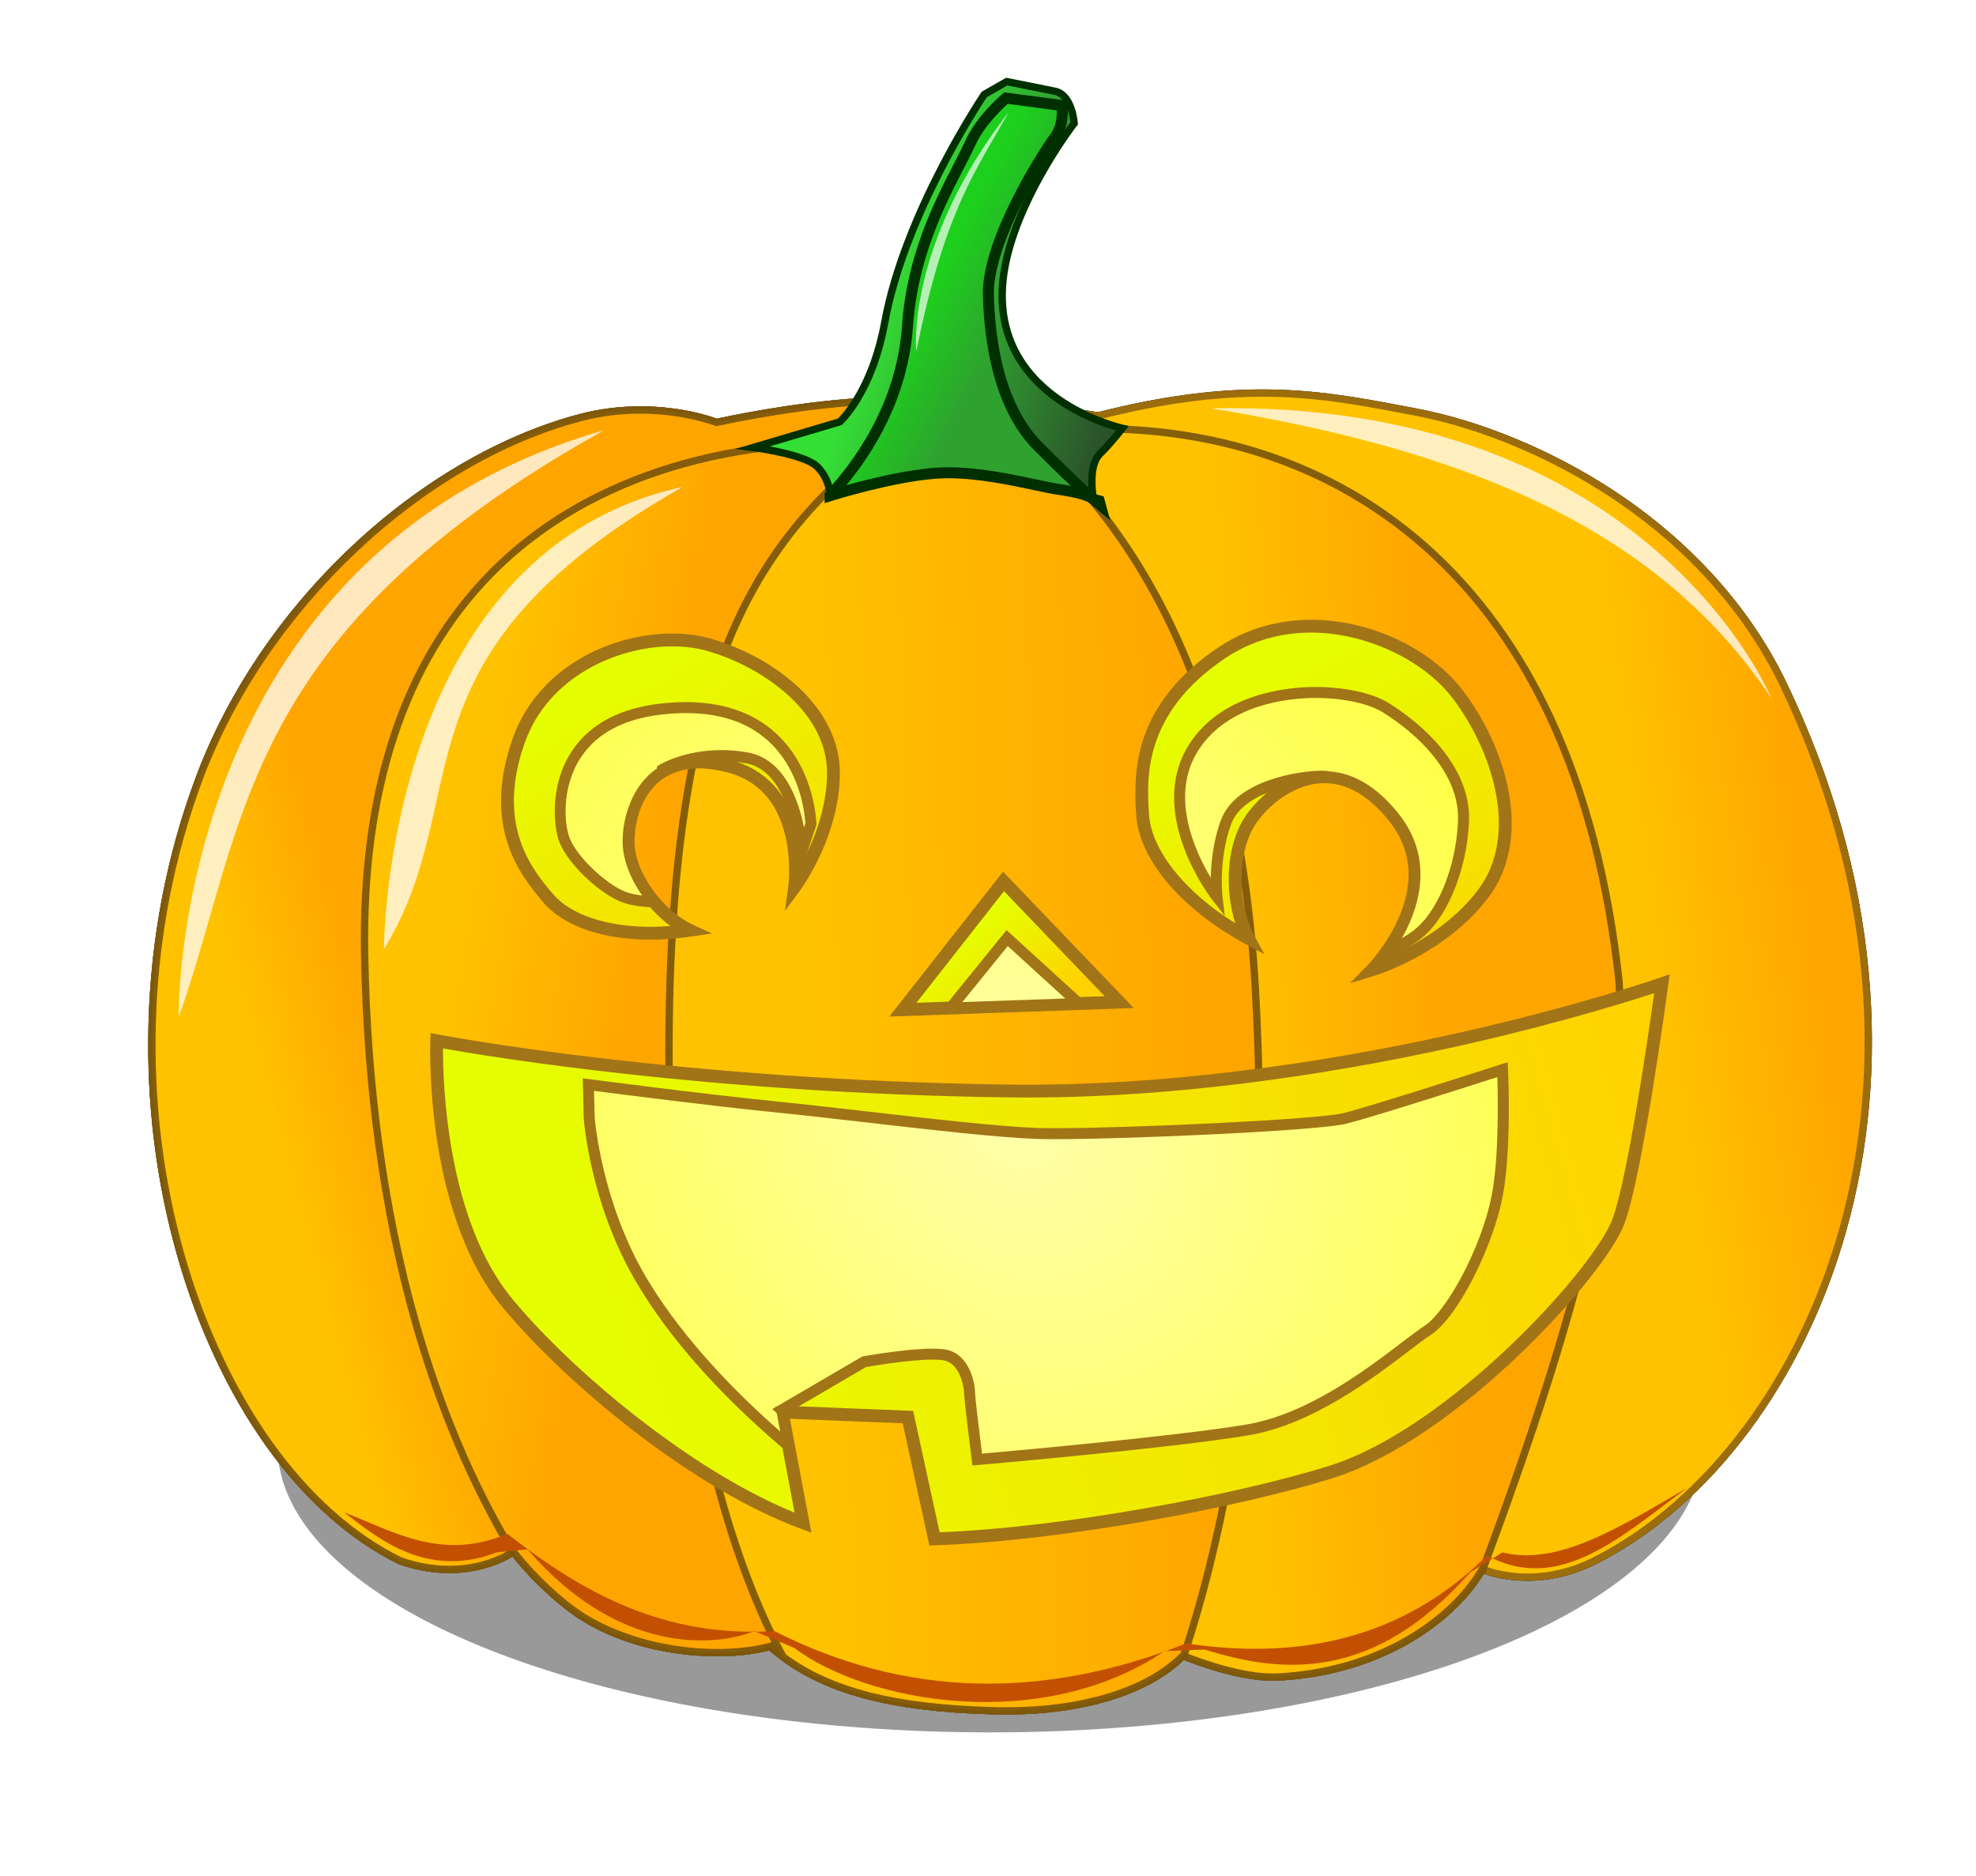 <?xml version="1.0" encoding="UTF-8" standalone="no"?>
<!-- Created with Inkscape (http://www.inkscape.org/) -->
<svg xmlns:dc="http://purl.org/dc/elements/1.1/" xmlns:cc="http://creativecommons.org/ns#" xmlns:rdf="http://www.w3.org/1999/02/22-rdf-syntax-ns#" xmlns:svg="http://www.w3.org/2000/svg" xmlns="http://www.w3.org/2000/svg" xmlns:xlink="http://www.w3.org/1999/xlink" xmlns:sodipodi="http://sodipodi.sourceforge.net/DTD/sodipodi-0.dtd" xmlns:inkscape="http://www.inkscape.org/namespaces/inkscape" width="663.56" height="630.248" id="svg2" version="1.1" inkscape:version="0.48.4 r9939" sodipodi:docname="pumpkin.svg">
  <defs id="defs4">
    <linearGradient id="linearGradient3908">
      <stop style="stop-color:#ffffab;stop-opacity:1;" offset="0" id="stop3910"/>
      <stop style="stop-color:#ffff00;stop-opacity:1;" offset="1" id="stop3912"/>
    </linearGradient>
    <linearGradient id="linearGradient3900">
      <stop style="stop-color:#35df35;stop-opacity:1;" offset="0" id="stop3902"/>
      <stop style="stop-color:#2b522b;stop-opacity:1;" offset="1" id="stop3904"/>
    </linearGradient>
    <linearGradient id="linearGradient3892">
      <stop style="stop-color:#1dd01d;stop-opacity:1;" offset="0" id="stop3894"/>
      <stop style="stop-color:#2fa12f;stop-opacity:1;" offset="1" id="stop3896"/>
    </linearGradient>
    <linearGradient id="linearGradient3878">
      <stop style="stop-color:#e5ff00;stop-opacity:1;" offset="0" id="stop3880"/>
      <stop style="stop-color:#ffd100;stop-opacity:1;" offset="1" id="stop3882"/>
    </linearGradient>
    <linearGradient id="linearGradient3846">
      <stop style="stop-color:#ffc200;stop-opacity:1;" offset="0" id="stop3848"/>
      <stop style="stop-color:#ffa500;stop-opacity:1;" offset="1" id="stop3850"/>
    </linearGradient>
    <clipPath id="clipPath27661" clipPathUnits="userSpaceOnUse">
      <path id="path27663" d="m 208.884,757.604 1282.216,0 0,984.706 -1282.216,0 0,-984.706 z" inkscape:connector-curvature="0"/>
    </clipPath>
    <clipPath id="clipPath27657" clipPathUnits="userSpaceOnUse">
      <path id="path27659" d="m 208,757 1284,0 0,986 -1284,0 0,-986 z" inkscape:connector-curvature="0"/>
    </clipPath>
    <linearGradient inkscape:collect="always" xlink:href="#linearGradient3846" id="linearGradient3852" x1="1343.318" y1="1328.744" x2="1470.472" y2="1347.817" gradientUnits="userSpaceOnUse" gradientTransform="matrix(0.93,0,0,0.93,72.027,126.295)"/>
    <linearGradient inkscape:collect="always" xlink:href="#linearGradient3846" id="linearGradient3854" x1="1023.313" y1="1555.503" x2="1186.494" y2="1563.98" gradientUnits="userSpaceOnUse" gradientTransform="matrix(0.93,0,0,0.93,72.027,126.295)"/>
    <linearGradient inkscape:collect="always" xlink:href="#linearGradient3846" id="linearGradient3856" x1="726.619" y1="1258.809" x2="1029.67" y2="1267.286" gradientUnits="userSpaceOnUse" gradientTransform="matrix(0.93,0,0,0.93,72.027,126.295)"/>
    <linearGradient inkscape:collect="always" xlink:href="#linearGradient3846" id="linearGradient3858" x1="468.072" y1="1290.598" x2="610.061" y2="1267.286" gradientUnits="userSpaceOnUse" gradientTransform="matrix(0.93,0,0,0.93,72.027,126.295)"/>
    <linearGradient inkscape:collect="always" xlink:href="#linearGradient3846" id="linearGradient3860" x1="292.176" y1="1294.836" x2="385.422" y2="1320.267" gradientUnits="userSpaceOnUse" gradientTransform="matrix(0.93,0,0,0.93,72.027,126.295)"/>
    <linearGradient inkscape:collect="always" xlink:href="#linearGradient3878" id="linearGradient3884" x1="523.172" y1="1055.362" x2="1356.027" y2="1289.045" gradientUnits="userSpaceOnUse" gradientTransform="matrix(0.93,0,0,0.93,72.027,126.295)"/>
    <linearGradient inkscape:collect="always" xlink:href="#linearGradient3878" id="linearGradient3886" x1="1067.583" y1="1489.591" x2="1209.194" y2="1216.11" gradientUnits="userSpaceOnUse" gradientTransform="matrix(0.93,0,0,0.93,72.027,126.295)"/>
    <linearGradient inkscape:collect="always" xlink:href="#linearGradient3878" id="linearGradient3888" x1="856.446" y1="1300.735" x2="912.061" y2="1237.047" gradientUnits="userSpaceOnUse" gradientTransform="matrix(0.93,0,0,0.93,72.027,126.295)"/>
    <linearGradient inkscape:collect="always" xlink:href="#linearGradient3878" id="linearGradient3890" x1="587.305" y1="1478.352" x2="718.426" y2="1251.325" gradientUnits="userSpaceOnUse" gradientTransform="matrix(0.93,0,0,0.93,72.027,126.295)"/>
    <linearGradient inkscape:collect="always" xlink:href="#linearGradient3892" id="linearGradient3898" x1="815.081" y1="1758.576" x2="870.526" y2="1730.104" gradientUnits="userSpaceOnUse" gradientTransform="matrix(0.93,0,0,0.93,72.027,126.295)"/>
    <linearGradient inkscape:collect="always" xlink:href="#linearGradient3900" id="linearGradient3906" x1="771.624" y1="1734.6" x2="952.946" y2="1677.656" gradientUnits="userSpaceOnUse" gradientTransform="matrix(0.93,0,0,0.93,72.027,126.295)"/>
    <radialGradient inkscape:collect="always" xlink:href="#linearGradient3908" id="radialGradient3914" cx="965.416" cy="1034.841" fx="965.416" fy="1034.841" r="348.247" gradientTransform="matrix(-1.34,1.836,-1.543,-1.127,3780.829,594.878)" gradientUnits="userSpaceOnUse"/>
    <filter inkscape:collect="always" id="filter3938" x="-0.039" width="1.078" y="-0.312" height="1.624">
      <feGaussianBlur inkscape:collect="always" stdDeviation="7.821" id="feGaussianBlur3940"/>
    </filter>
    <filter inkscape:collect="always" id="filter3984">
      <feGaussianBlur inkscape:collect="always" stdDeviation="4.51" id="feGaussianBlur3986"/>
    </filter>
    <filter inkscape:collect="always" id="filter3988" x="-0.108" width="1.216" y="-0.07" height="1.139">
      <feGaussianBlur inkscape:collect="always" stdDeviation="4.51" id="feGaussianBlur3990"/>
    </filter>
    <filter inkscape:collect="always" id="filter3992" x="-0.057" width="1.115" y="-0.111" height="1.222">
      <feGaussianBlur inkscape:collect="always" stdDeviation="4.51" id="feGaussianBlur3994"/>
    </filter>
    <filter inkscape:collect="always" id="filter4034">
      <feGaussianBlur inkscape:collect="always" stdDeviation="1.023" id="feGaussianBlur4036"/>
    </filter>
    <filter inkscape:collect="always" id="filter4052" x="-0.037" width="1.074" y="-0.23" height="1.461">
      <feGaussianBlur inkscape:collect="always" stdDeviation="6.916" id="feGaussianBlur4054"/>
    </filter>
  </defs>
  <sodipodi:namedview id="base" pagecolor="#ffffff" bordercolor="#666666" borderopacity="1.0" inkscape:pageopacity="0.0" inkscape:pageshadow="2" inkscape:zoom="0.34107303" inkscape:cx="358.10453" inkscape:cy="561.38871" inkscape:document-units="px" inkscape:current-layer="g11725" showgrid="false" inkscape:window-width="1351" inkscape:window-height="826" inkscape:window-x="0" inkscape:window-y="24" inkscape:window-maximized="0" fit-margin-top="0" fit-margin-left="0" fit-margin-right="0" fit-margin-bottom="0"/>
  <g inkscape:label="Layer 1" inkscape:groupmode="layer" id="layer1" transform="translate(-40.894,-150.582)">
    <g transform="matrix(0.489,0,0,-0.489,-54.335,1112.53)" inkscape:label="openclipart-coloring-books-2013-03-seasons-holidays" id="g11725">
      <path sodipodi:type="arc" style="fill:#000000;fill-opacity:0.402;stroke:none;filter:url(#filter3938)" id="path3916" sodipodi:cx="326.52631" sodipodi:cy="550.43005" sodipodi:rx="239.45264" sodipodi:ry="30.061153" d="m 565.979,550.43 a 239.453,30.061 0 1 1 -478.905,0 239.453,30.061 0 1 1 478.905,0 z" transform="matrix(2.044,0,0,-6.536,207.406,4571.736)"/>
      <g id="g11727"/>
      <g style="opacity:0.503" clip-path="url(#clipPath27657)" id="g27667" transform="matrix(0.919,0,0,0.919,107.023,95.572)">
        <g id="g27669"/>
        <g id="g27671">
          <g clip-path="url(#clipPath27661)" id="g27673">
            <path inkscape:connector-curvature="0" d="m 630.721,1720.369 c 0,0 -45.734,18.265 -101.494,3.649 -119.768,-31.396 -237.129,-141.298 -285.067,-269.991 -89.72,-240.852 3.098,-512.72 150.299,-584.294 50.953,-17.821 84.514,6.852 84.514,6.852 0,0 15.113,-20.889 41.115,-41.114 40.809,-32.46 108.99,-40.775 150.756,-29.695 39.742,-35.173 96.324,-45.941 164.461,-47.969 62.246,-2.137 115.805,12.626 143.904,41.116 0,0 41.065,-17.47 70.811,-15.989 74.767,3.721 130.16,41.448 152.847,80.592 0,0 37.86,-17.214 84.821,6.778 162.103,82.815 282.865,356.794 139.791,654.648 -58.908,122.641 -187.965,186.957 -274.858,203.256 -63.845,11.977 -123.943,25.922 -236.806,-2.964 -98.188,16.042 -176.692,17.995 -285.094,-4.875" style="fill:#ffffff;fill-opacity:1;fill-rule:nonzero;stroke:none" id="path27675"/>
          </g>
        </g>
      </g>
      <path id="path27677" style="fill:#000000;fill-opacity:1;fill-rule:nonzero;stroke:none" d="m 724.35,839.053 1.009,-0.893 c 17.072,-15.109 38.262,-25.88 64.781,-32.926 23.173,-6.157 50.121,-9.506 84.808,-10.538 3.598,-0.123 7.209,-0.186 10.744,-0.186 52.716,0 96.335,13.571 119.674,37.234 l 1.2,1.217 1.575,-0.669 c 0.343,-0.146 34.594,-14.579 60.726,-14.579 1.111,0 2.207,0.026 3.257,0.079 31.518,1.568 61.633,10.042 87.087,24.505 22.457,12.76 40.7,29.923 51.367,48.327 l 1.143,1.971 2.073,-0.943 c 0.115,-0.051 11.886,-5.27 29.809,-5.27 15.636,0 31.105,3.853 45.979,11.451 76.739,39.205 139.608,123.394 168.175,225.205 15.67,55.855 20.828,114.828 15.329,175.278 -6.043,66.415 -24.925,133.022 -56.124,197.972 -24.13,50.237 -64.176,94.869 -115.806,129.071 -41.562,27.532 -90.786,48.085 -135.052,56.388 -2.831,0.531 -5.656,1.066 -8.476,1.601 -30.708,5.822 -59.713,11.323 -96.151,11.323 -34.295,0 -70.92,-5.107 -111.97,-15.614 l -0.508,-0.131 -0.519,0.086 c -47.236,7.718 -84.981,11.159 -122.385,11.159 -44.161,0 -88.255,-4.963 -138.763,-15.619 l -0.744,-0.156 -0.708,0.281 c -0.21,0.084 -21.417,8.386 -51.446,8.386 -13.747,0 -27.3,-1.725 -40.282,-5.128 -109.918,-28.814 -216.968,-130.233 -260.327,-246.634 -19.737,-52.98 -30.529,-109.256 -32.078,-167.264 -1.446,-54.12 5.133,-107.304 19.55,-158.079 13.744,-48.397 34.53,-92.965 60.11,-128.885 25.845,-36.289 56.684,-63.838 89.192,-79.678 10.963,-3.819 21.951,-5.754 32.66,-5.754 26.175,0 42.415,11.638 42.577,11.755 l 2.038,1.488 1.483,-2.042 c 0.138,-0.189 13.99,-19.152 37.301,-37.285 24.076,-19.149 62.654,-31.034 100.699,-31.034 13.039,0 25.381,1.446 35.696,4.183 l 1.302,0.346 z m 161.342,-49.57 c -3.593,0 -7.261,0.063 -10.906,0.188 -35.069,1.043 -62.381,4.445 -85.936,10.704 -26.777,7.116 -48.321,17.96 -65.814,33.137 -10.456,-2.629 -22.758,-4.015 -35.683,-4.015 -39.721,0 -78.527,12.004 -103.807,32.111 -19.785,15.389 -32.651,31.005 -36.815,36.368 -5.367,-3.302 -20.796,-11.362 -43.476,-11.362 -11.321,0 -22.914,2.046 -34.457,6.084 l -0.269,0.112 c -33.31,16.197 -64.854,44.327 -91.22,81.349 -25.912,36.382 -46.953,81.483 -60.852,130.427 -14.556,51.264 -21.198,104.958 -19.738,159.587 1.564,58.563 12.461,115.385 32.392,168.885 21.678,58.197 58.641,113.035 106.893,158.584 47.32,44.67 103.031,77.044 156.872,91.157 13.397,3.513 27.38,5.293 41.556,5.293 28.27,0 48.508,-6.95 52.585,-8.466 50.555,10.625 94.768,15.575 139.075,15.575 37.547,0 75.405,-3.437 122.676,-11.14 41.257,10.524 78.127,15.64 112.706,15.64 36.91,0 67.502,-5.801 97.088,-11.411 2.817,-0.534 5.638,-1.069 8.465,-1.599 44.903,-8.423 94.801,-29.248 136.901,-57.138 52.388,-34.703 93.04,-80.032 117.563,-131.086 31.458,-65.493 50.502,-132.679 56.6,-199.693 5.555,-61.063 0.341,-120.645 -15.496,-177.093 -28.939,-103.138 -92.762,-188.492 -170.728,-228.324 -15.588,-7.963 -31.827,-12.001 -48.266,-12.001 -14.763,0 -25.459,3.283 -29.785,4.878 -11.234,-18.452 -29.659,-35.544 -52.12,-48.307 -26.136,-14.85 -57.024,-23.549 -89.323,-25.156 -1.132,-0.057 -2.313,-0.086 -3.507,-0.086 -24.221,0 -53.943,11.422 -61.124,14.332 -24.541,-23.875 -68.877,-37.534 -122.049,-37.534" inkscape:connector-curvature="0"/>
      <path id="path27679" style="fill:url(#linearGradient3852);fill-opacity:1;fill-rule:nonzero;stroke:none" d="m 686.81,1677.013 c 0,0 -42.041,16.79 -93.298,3.354 -110.096,-28.861 -217.98,-129.887 -262.046,-248.188 -82.475,-221.402 2.848,-471.315 138.162,-537.109 46.838,-16.382 77.689,6.299 77.689,6.299 0,0 13.893,-19.202 37.795,-37.794 37.513,-29.839 100.188,-37.482 138.582,-27.297 36.533,-32.333 88.545,-42.231 151.18,-44.095 57.219,-1.964 106.453,11.606 132.283,37.796 0,0 37.749,-16.059 65.093,-14.698 68.729,3.421 119.649,38.101 140.504,74.084 0,0 34.803,-15.824 77.971,6.231 149.012,76.127 260.022,327.981 128.502,601.782 -54.151,112.737 -172.786,171.859 -252.662,186.842 -58.689,11.01 -113.934,23.829 -217.683,-2.725 -90.259,14.747 -162.423,16.542 -262.071,-4.481" inkscape:connector-curvature="0"/>
      <path id="path27681" style="fill:#9c6d0d;fill-opacity:1;fill-rule:nonzero;stroke:none" d="m 724.35,839.053 1.009,-0.893 c 17.072,-15.109 38.262,-25.88 64.781,-32.926 23.173,-6.157 50.121,-9.506 84.808,-10.538 3.598,-0.123 7.209,-0.186 10.744,-0.186 52.716,0 96.335,13.571 119.674,37.234 l 1.2,1.217 1.575,-0.669 c 0.343,-0.146 34.594,-14.579 60.726,-14.579 1.111,0 2.207,0.026 3.257,0.079 31.518,1.568 61.633,10.042 87.087,24.505 22.457,12.76 40.7,29.923 51.367,48.327 l 1.143,1.971 2.073,-0.943 c 0.115,-0.051 11.886,-5.27 29.809,-5.27 15.636,0 31.105,3.853 45.979,11.451 76.739,39.205 139.608,123.394 168.175,225.205 15.67,55.855 20.828,114.828 15.329,175.278 -6.043,66.415 -24.925,133.022 -56.124,197.972 -24.13,50.237 -64.176,94.869 -115.806,129.071 -41.562,27.532 -90.786,48.085 -135.052,56.388 -2.831,0.531 -5.656,1.066 -8.476,1.601 -30.708,5.822 -59.713,11.323 -96.151,11.323 -34.295,0 -70.92,-5.107 -111.97,-15.614 l -0.508,-0.131 -0.519,0.086 c -47.236,7.718 -84.981,11.159 -122.385,11.159 -44.161,0 -88.255,-4.963 -138.763,-15.619 l -0.744,-0.156 -0.708,0.281 c -0.21,0.084 -21.417,8.386 -51.446,8.386 -13.747,0 -27.3,-1.725 -40.282,-5.128 -109.918,-28.814 -216.968,-130.233 -260.327,-246.634 -19.737,-52.98 -30.529,-109.256 -32.078,-167.264 -1.446,-54.12 5.133,-107.304 19.55,-158.079 13.744,-48.397 34.53,-92.965 60.11,-128.885 25.845,-36.289 56.684,-63.838 89.192,-79.678 10.963,-3.819 21.951,-5.754 32.66,-5.754 26.175,0 42.415,11.638 42.577,11.755 l 2.038,1.488 1.483,-2.042 c 0.138,-0.189 13.99,-19.152 37.301,-37.285 24.076,-19.149 62.654,-31.034 100.699,-31.034 13.039,0 25.381,1.446 35.696,4.183 l 1.302,0.346 z m 161.342,-49.57 c -3.593,0 -7.261,0.063 -10.906,0.188 -35.069,1.043 -62.381,4.445 -85.936,10.704 -26.777,7.116 -48.321,17.96 -65.814,33.137 -10.456,-2.629 -22.758,-4.015 -35.683,-4.015 -39.721,0 -78.527,12.004 -103.807,32.111 -19.785,15.389 -32.651,31.005 -36.815,36.368 -5.367,-3.302 -20.796,-11.362 -43.476,-11.362 -11.321,0 -22.914,2.046 -34.457,6.084 l -0.269,0.112 c -33.31,16.197 -64.854,44.327 -91.22,81.349 -25.912,36.382 -46.953,81.483 -60.852,130.427 -14.556,51.264 -21.198,104.958 -19.738,159.587 1.564,58.563 12.461,115.385 32.392,168.885 21.678,58.197 58.641,113.035 106.893,158.584 47.32,44.67 103.031,77.044 156.872,91.157 13.397,3.513 27.38,5.293 41.556,5.293 28.27,0 48.508,-6.95 52.585,-8.466 50.555,10.625 94.768,15.575 139.075,15.575 37.547,0 75.405,-3.437 122.676,-11.14 41.257,10.524 78.127,15.64 112.706,15.64 36.91,0 67.502,-5.801 97.088,-11.411 2.817,-0.534 5.638,-1.069 8.465,-1.599 44.903,-8.423 94.801,-29.248 136.901,-57.138 52.388,-34.703 93.04,-80.032 117.563,-131.086 31.458,-65.493 50.502,-132.679 56.6,-199.693 5.555,-61.063 0.341,-120.645 -15.496,-177.093 -28.939,-103.138 -92.762,-188.492 -170.728,-228.324 -15.588,-7.963 -31.827,-12.001 -48.266,-12.001 -14.763,0 -25.459,3.283 -29.785,4.878 -11.234,-18.452 -29.659,-35.544 -52.12,-48.307 -26.136,-14.85 -57.024,-23.549 -89.323,-25.156 -1.132,-0.057 -2.313,-0.086 -3.507,-0.086 -24.221,0 -53.943,11.422 -61.124,14.332 -24.541,-23.875 -68.877,-37.534 -122.049,-37.534" inkscape:connector-curvature="0"/>
      <path id="path27683" style="fill:url(#linearGradient3860);fill-opacity:1;fill-rule:nonzero;stroke:none" d="m 829.189,1692.69 c -44.258,0.233 -89.447,-4.503 -142.386,-15.673 0,0 -42.03,16.775 -93.289,3.34 -110.094,-28.861 -217.965,-129.866 -262.032,-248.168 -82.473,-221.403 2.829,-471.309 138.146,-537.102 46.838,-16.381 77.694,6.285 77.694,6.285 0,0 13.882,-19.195 37.785,-37.786 37.514,-29.837 100.185,-37.485 138.578,-27.3 33.08,-29.277 78.888,-40.144 133.745,-43.325 l 0,898.904 c -9.412,0.486 -18.807,0.775 -28.24,0.826" inkscape:connector-curvature="0"/>
      <path id="path27685" style="fill:#7c570b;fill-opacity:0.933;fill-rule:nonzero;stroke:none" d="m 724.341,839.061 1.009,-0.893 c 28.873,-25.555 68.907,-38.714 129.565,-42.537 l 0,893.843 c -8.806,0.423 -17.453,0.659 -25.739,0.703 -45.145,0.243 -90.147,-4.709 -141.854,-15.619 l -0.744,-0.156 -0.706,0.28 c -0.211,0.085 -21.403,8.375 -51.416,8.375 -13.755,0 -27.315,-1.727 -40.305,-5.132 -109.914,-28.814 -216.959,-130.225 -260.314,-246.614 -19.734,-52.981 -30.529,-109.257 -32.08,-167.264 -1.447,-54.119 5.129,-107.303 19.545,-158.077 13.74,-48.397 34.523,-92.963 60.104,-128.882 25.844,-36.289 56.682,-63.837 89.189,-79.677 10.967,-3.82 21.96,-5.756 32.675,-5.756 26.173,0 42.406,11.627 42.567,11.744 l 2.038,1.487 1.484,-2.042 c 0.136,-0.189 13.979,-19.143 37.29,-37.275 24.08,-19.151 62.658,-31.036 100.7,-31.036 13.035,0 25.376,1.446 35.691,4.183 l 1.302,0.346 z m 135.601,-48.764 -2.659,0.154 c -62.648,3.632 -104.142,16.93 -134.258,43.068 -10.453,-2.629 -22.753,-4.015 -35.676,-4.015 -39.72,0 -78.526,12.005 -103.808,32.113 -19.783,15.388 -32.644,30.999 -36.806,36.361 -5.367,-3.299 -20.791,-11.351 -43.465,-11.351 -11.327,0 -22.926,2.047 -34.472,6.085 l -0.269,0.112 c -33.31,16.196 -64.854,44.326 -91.218,81.347 -25.909,36.382 -46.95,81.482 -60.846,130.425 -14.555,51.264 -21.195,104.956 -19.733,159.585 1.565,58.562 12.466,115.383 32.394,168.885 21.678,58.197 58.638,113.032 106.886,158.575 47.314,44.663 103.022,77.033 156.864,91.148 13.406,3.513 27.396,5.296 41.58,5.296 28.256,0 48.479,-6.941 52.553,-8.454 51.761,10.878 96.888,15.822 142.193,15.574 9.11,-0.048 18.651,-0.327 28.355,-0.829 l 2.385,-0.123 0,-903.955 z" inkscape:connector-curvature="0"/>
      <path id="path27687" style="fill:url(#linearGradient3854);fill-opacity:1;fill-rule:nonzero;stroke:none" d="m 951.741,1672.657 c -12.889,0.057 -25.936,-0.582 -39.162,-1.847 l -19.875,-19.835 c 0,0 99.232,-163.156 127.894,-354.965 21.762,-145.644 -16.162,-378.651 -35.705,-482.545 8.608,4.769 16.114,10.256 22.271,16.497 0,0 37.743,-16.051 65.087,-14.69 68.727,3.421 119.643,38.1 140.502,74.081 0,0 0.271,-0.098 0.312,-0.118 46.621,125.043 101.889,291.326 93.446,404.492 -31.312,288.033 -202.692,378.254 -354.77,378.931" inkscape:connector-curvature="0"/>
      <path id="path27689" style="fill:#7c570b;fill-opacity:0.933;fill-rule:nonzero;stroke:none" d="m 1006.574,832.944 1.573,-0.669 c 0.343,-0.145 34.586,-14.572 60.717,-14.572 1.113,0 2.21,0.027 3.26,0.079 31.518,1.568 61.631,10.042 87.086,24.505 22.455,12.758 40.698,29.92 51.367,48.326 l 0.893,1.539 c 91.432,245.712 96.612,346.74 92.533,401.388 -14.256,131.123 -58.421,230.583 -131.264,295.534 -74.604,66.524 -161.365,80.804 -221.008,81.07 l -1.589,0 c -11.727,0 -23.978,-0.589 -36.425,-1.753 l -17.848,-17.814 c 4.961,-8.399 27.407,-47.278 52.338,-104.15 25.965,-59.231 60.031,-150.693 74.879,-250.049 9.49,-63.52 8.7,-150.174 -2.35,-257.558 -8.792,-85.444 -22.25,-166.114 -32.358,-220.411 6.561,4.049 12.263,8.514 16.997,13.314 l 1.202,1.217 z m -25.141,-24.269 0.99,5.254 c 10.189,54.169 24.24,137.247 33.312,225.409 11.005,106.965 11.807,193.197 2.377,256.3 -14.766,98.81 -48.669,189.822 -74.511,248.773 -27.999,63.874 -52.795,104.851 -53.043,105.258 l -1.027,1.689 21.911,21.87 0.897,0.086 c 12.916,1.236 25.633,1.861 37.802,1.861 l 1.611,0 c 60.512,-0.269 148.553,-14.774 224.333,-82.345 34.85,-31.075 63.599,-70.578 85.447,-117.41 24.014,-51.475 39.987,-112.512 47.478,-181.417 8.62,-115.488 -49.285,-286.814 -93.589,-405.643 l -0.952,-2.555 -0.709,0.332 c -19.586,-32.012 -67.743,-69.707 -141.386,-73.372 -1.133,-0.056 -2.314,-0.085 -3.51,-0.085 -24.222,0 -53.939,11.417 -61.116,14.326 -5.957,-5.788 -13.228,-11.076 -21.638,-15.736 l -4.677,-2.59 z" inkscape:connector-curvature="0"/>
      <path id="path27691" style="fill:url(#linearGradient3858);fill-opacity:1;fill-rule:nonzero;stroke:none" d="m 825.576,1681.064 c -16.451,-0.243 -54.128,-19.05 -54.128,-19.05 0,0 -332.904,22.03 -326.292,-350.567 3.591,-202.269 55.282,-333.033 101.772,-410.35 0.079,0.054 0.393,0.276 0.393,0.276 0,0 13.883,-19.196 37.787,-37.786 37.512,-29.836 100.184,-37.485 138.576,-27.3 14.634,-12.951 31.774,-22.31 51.063,-28.987 -15.819,38.019 -35.711,108.111 -49.571,235.165 -26.455,242.518 33.059,542.376 90.381,606.313 22.394,24.972 20.564,32.441 10.018,32.286" inkscape:connector-curvature="0"/>
      <path id="path27693" style="fill:#7c570b;fill-opacity:0.933;fill-rule:nonzero;stroke:none" d="m 724.343,839.062 1.009,-0.893 c 12.63,-11.179 27.378,-19.905 44.944,-26.581 -25.57,64.696 -39.983,160.621 -47.618,230.604 -12.007,110.073 -6.98,245.227 13.792,370.808 18.935,114.463 48.521,205.451 77.215,237.457 17.744,19.786 17.296,25.419 16.735,26.674 -0.552,1.237 -3.073,1.422 -4.525,1.422 l -0.282,0 c -15.695,-0.232 -52.668,-18.601 -53.039,-18.786 l -0.609,-0.304 -0.681,0.045 c -0.036,0 -3.739,0.241 -10.206,0.241 -33.001,0 -146.945,-6.379 -227.574,-88.453 -58.95,-60.005 -87.827,-147.415 -85.834,-259.802 1.622,-91.332 13.297,-175.911 34.703,-251.39 16.378,-57.748 38.352,-110.014 65.326,-155.391 l 0.205,0.144 1.454,-2.008 c 0.136,-0.189 13.981,-19.144 37.294,-37.276 24.078,-19.151 62.654,-31.036 100.699,-31.036 13.035,0 25.376,1.446 35.691,4.183 l 1.302,0.346 z m 54.88,-35.971 -5.297,1.833 c -20.072,6.947 -36.735,16.307 -50.9,28.597 -10.453,-2.628 -22.753,-4.014 -35.676,-4.014 -39.72,0 -78.526,12.004 -103.807,32.112 -19.722,15.339 -32.565,30.9 -36.768,36.309 l -0.618,-0.428 -1.384,2.303 c -27.836,46.294 -50.459,99.765 -67.237,158.927 -21.525,75.897 -33.266,160.908 -34.894,252.674 -2.021,113.788 27.344,202.413 87.272,263.415 82.001,83.469 197.664,89.956 231.162,89.956 5.097,0 8.48,-0.142 9.852,-0.212 5.101,2.51 38.741,18.782 54.61,19.016 l 0.356,0 c 4.745,0 7.814,-1.48 9.117,-4.4 3.295,-7.381 -7.665,-21.021 -17.582,-32.08 -28.091,-31.332 -57.211,-121.35 -75.998,-234.921 -20.701,-125.148 -25.716,-259.804 -13.755,-369.442 7.808,-71.577 22.715,-170.357 49.393,-234.472 l 2.153,-5.174 z" inkscape:connector-curvature="0"/>
      <path id="path27695" style="fill:url(#linearGradient3856);fill-opacity:1;fill-rule:nonzero;stroke:none" d="m 858.019,1690.02 c -16.577,-0.211 -36.059,-8.658 -60.527,-29.146 -77.995,-65.298 -145.237,-144.362 -143.291,-428.064 1.527,-222.902 46.74,-345.546 78.321,-403.673 35.885,-26.669 84.595,-35.244 142.346,-36.961 57.219,-1.966 106.463,11.597 132.294,37.786 0,0 0.377,-0.157 0.471,-0.195 22.509,67.499 62.513,224.155 49.259,457.446 -14.724,259.115 -123.35,348.253 -150.559,377.275 -14.453,15.418 -29.528,25.771 -48.315,25.533" inkscape:connector-curvature="0"/>
      <path id="path27697" style="fill:#7c570b;fill-opacity:0.933;fill-rule:nonzero;stroke:none" d="m 734.467,830.826 c 31.252,-23.03 74.613,-34.178 140.477,-36.137 3.603,-0.123 7.22,-0.186 10.758,-0.186 52.719,0 96.338,13.567 119.671,37.224 l 0.395,0.401 c 23.983,72.501 61.579,226.746 48.614,454.941 -13.55,238.454 -107.078,332.52 -142.288,367.932 -2.952,2.968 -5.501,5.532 -7.596,7.766 -16.04,17.112 -30.179,24.742 -45.845,24.742 l -0.602,0 c -16.971,-0.216 -36.252,-9.557 -58.945,-28.559 -34.455,-28.846 -73.508,-65.149 -100.916,-131.168 -28.794,-69.359 -42.361,-165.839 -41.475,-294.953 0.677,-98.784 10.038,-187.293 27.824,-263.069 15.965,-68.016 35.909,-113.028 49.928,-138.931 m 151.235,-41.351 c -3.596,0 -7.269,0.063 -10.919,0.189 -67.256,1.999 -111.597,13.552 -143.76,37.456 l -0.445,0.331 -0.267,0.486 c -14.176,26.095 -34.474,71.682 -50.668,140.671 -17.871,76.141 -27.278,165.025 -27.956,264.184 -0.891,129.799 12.801,226.921 41.86,296.914 27.841,67.068 67.419,103.867 102.331,133.095 23.616,19.775 43.932,29.5 62.108,29.732 l 0.666,0.01 c 17.172,0 32.443,-8.121 49.513,-26.332 2.045,-2.18 4.57,-4.719 7.494,-7.66 35.578,-35.782 130.085,-130.831 143.741,-371.191 13.106,-230.688 -25.314,-386.21 -49.383,-458.384 l -0.846,-2.537 -1.418,0.573 C 983.219,803.142 938.88,789.483 885.702,789.483" inkscape:connector-curvature="0"/>
      <path id="path27699" style="fill:url(#linearGradient3906);fill-opacity:1;fill-rule:nonzero;stroke:none" d="m 764.85,1626.72 c 0,0 41.888,13.228 72.755,15.432 30.867,2.204 68.348,-8.82 83.779,-11.024 15.431,-2.205 24.251,-6.614 24.251,-6.614 0,0 -4.41,22.047 4.411,30.866 8.819,8.818 15.433,17.637 15.433,17.637 0,0 -101.418,22.048 -79.371,116.849 10.999,47.292 46.3,92.597 46.3,92.597 0,0 -1.236,19.604 -13.228,22.048 -11.017,2.246 -33.072,6.614 -33.072,6.614 l -15.433,-8.818 c 0,0 -54.452,-80.12 -68.346,-156.535 -8.818,-48.504 -30.865,-68.347 -30.865,-68.347 l -59.528,-17.637 c 0,0 35.277,-4.409 44.095,-13.228 8.819,-8.819 8.819,-19.841 8.819,-19.841" inkscape:connector-curvature="0"/>
      <path id="path27701" style="fill:#002f00;fill-opacity:1;fill-rule:nonzero;stroke:none" d="m 846.087,1644.956 c 20.972,0 43.455,-4.775 59.871,-8.26 6.367,-1.352 11.864,-2.52 15.782,-3.079 9.541,-1.362 16.603,-3.54 20.753,-5.076 -0.838,7.286 -1.372,21.472 5.776,28.618 5.521,5.522 10.196,11.082 12.85,14.375 -11.882,3.304 -48.076,15.586 -67.82,46.794 -12.813,20.253 -16.057,44.514 -9.639,72.109 10.196,43.842 41.383,86.434 46.153,92.768 -0.407,3.63 -2.492,17.082 -11.135,18.844 -9.607,1.959 -27.843,5.578 -32.138,6.429 l -14.105,-8.06 c -4.496,-6.749 -54.546,-83.123 -67.633,-155.094 -8.87,-48.788 -30.73,-68.932 -31.657,-69.765 l -0.422,-0.381 -49.357,-14.624 c 11.473,-2.08 28.28,-6.052 34.443,-12.215 6.51,-6.51 8.586,-14.08 9.246,-18.32 10.149,3.035 44.306,12.778 70.371,14.641 2.752,0.197 5.666,0.296 8.661,0.296 m 103.014,-24.986 -4.589,2.293 c -0.085,0.042 -8.707,4.264 -23.484,6.376 -4.084,0.583 -9.659,1.767 -16.113,3.138 -16.198,3.44 -38.384,8.151 -58.828,8.151 -2.876,0 -5.67,-0.096 -8.304,-0.284 -30.209,-2.157 -71.761,-15.191 -72.177,-15.322 l -3.269,-1.032 0,3.43 c -0.002,0.093 -0.156,10.136 -8.083,18.064 -6.735,6.734 -33.057,11.314 -42.63,12.51 l -11.925,1.49 70.464,20.879 c 2.918,2.903 21.789,23.09 29.693,66.56 13.83,76.058 68.193,156.693 68.74,157.498 l 0.327,0.482 16.752,9.572 0.921,-0.183 c 0.222,-0.043 22.188,-4.395 33.085,-6.616 13.72,-2.796 15.179,-23.475 15.236,-24.354 l 0.061,-0.951 -0.586,-0.753 c -0.348,-0.449 -35.091,-45.433 -45.834,-91.621 -6.102,-26.236 -3.077,-49.209 8.989,-68.282 22.233,-35.139 68.007,-45.441 68.466,-45.541 l 3.828,-0.832 -2.35,-3.133 c -0.274,-0.366 -6.823,-9.063 -15.667,-17.907 -6.441,-6.439 -4.872,-22.826 -3.723,-28.597 l 1.001,-5.036 z" inkscape:connector-curvature="0"/>
      <path id="path27703" style="fill:url(#linearGradient3898);fill-opacity:1;fill-rule:nonzero;stroke:none" d="m 885.634,1899.786 c 0,0 -16.645,-13.791 -24.274,-30.324 -12.121,-26.259 -39.363,-67.663 -43.404,-126.244 -3.846,-55.739 -34.754,-96.596 -53.107,-116.227 0.002,-0.096 0,-0.276 0,-0.276 0,0 41.878,13.232 72.744,15.437 30.868,2.204 68.353,-8.832 83.783,-11.037 12.487,-1.783 20.356,-4.88 23.019,-6.049 -8.527,7.964 -21.161,19.941 -36.568,35.351 -27.27,27.27 -33.494,73.04 -34.332,104.011 -1.009,37.371 38.377,98.969 45.447,108.058 7.071,9.09 5.067,22.233 5.067,22.233 l -38.375,5.067 z" inkscape:connector-curvature="0"/>
      <path id="path27705" style="fill:#002f00;fill-opacity:1;fill-rule:nonzero;stroke:none" d="m 846.067,1646.212 c 21.105,0 43.664,-4.795 60.137,-8.296 6.348,-1.349 11.83,-2.515 15.706,-3.068 2.975,-0.425 5.702,-0.924 8.174,-1.455 -8.364,7.985 -16.6,16.034 -24.923,24.359 -27.651,27.651 -34.532,73.218 -35.436,106.575 -1.066,39.519 40.313,102.852 46.241,110.475 4.172,5.364 4.625,12.653 4.515,16.579 l -33.656,4.445 c -3.876,-3.455 -16.034,-14.928 -22.041,-27.943 -2.294,-4.97 -5.152,-10.535 -8.179,-16.428 -13.358,-26.003 -31.651,-61.613 -34.886,-108.497 -3.386,-49.081 -27.344,-86.859 -45.76,-109.053 14.836,4.128 40.393,10.51 61.367,12.008 2.78,0.199 5.72,0.299 8.742,0.299 m 111.072,-36.486 -14.259,11.886 c -2.233,1.861 -10.137,4.069 -22.036,5.769 -4.128,0.59 -9.726,1.78 -16.207,3.158 -16.147,3.432 -38.258,8.132 -58.57,8.132 -2.842,0 -5.604,-0.095 -8.205,-0.28 -30.055,-2.146 -71.462,-15.14 -71.877,-15.271 l -4.957,-1.565 0.052,5.369 -0.022,1.519 1.038,1.124 c 17.838,19.082 48.329,59.255 52.097,113.912 3.341,48.43 22.046,84.839 35.702,111.424 2.991,5.82 5.813,11.317 8.042,16.142 7.896,17.113 24.584,31.061 25.292,31.647 l 1.268,1.05 42.813,-5.653 0.427,-2.799 c 0.091,-0.602 2.156,-14.863 -5.817,-25.116 -2.961,-3.805 -14.468,-21.015 -25.358,-42.795 -13.031,-26.06 -19.703,-47.791 -19.297,-62.846 1.569,-57.952 18.936,-87.153 33.229,-101.446 12.12,-12.123 24.053,-23.658 36.476,-35.263 l 5.674,-1.611 z" inkscape:connector-curvature="0" sodipodi:nodetypes="cscccccccccscsccsccscccccccccccccccccccc"/>
      <path style="fill:url(#linearGradient3884);fill-opacity:1;fill-rule:nonzero;stroke:none" d="m 1336.05,1291.469 c 0,0 -219.344,-76.782 -449.669,-73.649 -230.328,3.134 -391.731,34.488 -391.731,34.488 0,0 -4.686,-115.973 48.587,-180.212 45.638,-55.034 132.646,-125.008 202.955,-150.833 l -14.337,76.006 86.376,-3.457 18.265,-83.663 c 84.058,2.783 205.275,24.876 272.364,45.996 84.608,26.634 184.881,137.886 197.414,172.357 12.536,34.472 29.775,162.968 29.775,162.968" id="path3868" inkscape:connector-curvature="0"/>
      <path style="fill:url(#linearGradient3890);fill-opacity:1;fill-rule:nonzero;stroke:none" d="m 571.251,1350.128 c -15.917,18.724 -40.74,50.139 -20.37,108.113 20.37,57.973 89.31,78.342 131.615,65.806 42.305,-12.535 84.608,-45.437 84.608,-87.744 0,-42.306 -26.634,-78.343 -26.634,-78.343 0,0 9.398,68.942 -45.44,83.044 -54.838,14.101 -68.942,-28.571 -68.942,-51.706 0,-23.503 21.053,-51.247 42.305,-61.108 -46.118,-6.725 -81.881,3.981 -97.141,21.937" id="path3866" inkscape:connector-curvature="0"/>
      <path style="fill:url(#linearGradient3886);fill-opacity:1;fill-rule:nonzero;stroke:none" d="m 979.379,1407.649 c -1.758,27.547 -3.014,72.502 54.256,111.026 57.267,38.523 133.025,10.573 162.699,-29.122 29.676,-39.694 45.675,-97.729 17.268,-135.824 -28.405,-38.093 -76.59,-52.657 -76.59,-52.657 0,0 54.756,55.766 14.848,105.287 -39.914,49.523 -81.261,20.566 -96.799,-0.265 -15.781,-21.163 -15.456,-60.28 -2.939,-83.43 -46.043,24.913 -71.057,58.567 -72.742,84.984" id="path3864" inkscape:connector-curvature="0"/>
      <path style="fill:url(#linearGradient3888);fill-opacity:1;fill-rule:nonzero;stroke:none" d="m 883.875,1361.768 -69.098,-88.099 148.562,5.181 -79.464,82.918 z" id="path27707" inkscape:connector-curvature="0"/>
      <path id="path27709" style="fill:#a17418;fill-opacity:1;fill-rule:nonzero;stroke:none" d="m 656.315,1523.198 c -37.542,0 -85.251,-20.783 -101.286,-66.415 -20.081,-57.157 5.715,-87.503 19.573,-103.806 11.927,-14.034 36.898,-22.413 66.794,-22.413 4.471,0 9.047,0.186 13.698,0.552 -17.661,13.124 -33.405,36.353 -33.405,58.182 0,13.142 4.022,27.04 10.756,37.175 9.446,14.213 24.073,21.725 42.304,21.725 6.614,0 13.804,-0.987 21.376,-2.933 24.104,-6.199 40.174,-23.508 46.468,-50.056 1.783,-7.512 2.541,-14.723 2.793,-20.801 7.515,13.941 17.319,36.916 17.319,61.895 0,40.804 -42.225,71.901 -81.459,83.524 -7.544,2.237 -15.932,3.37 -24.931,3.37 m -14.918,-201.432 c -32.929,0 -59.718,9.299 -73.498,25.513 -8.91,10.483 -18.898,23.148 -24.626,40.831 -6.904,21.321 -5.743,45.407 3.456,71.59 7.981,22.714 23.784,41.613 45.7,54.653 19.121,11.378 41.809,17.644 63.886,17.644 9.846,0 19.074,-1.255 27.43,-3.731 22.917,-6.79 44.206,-18.771 59.95,-33.737 18.193,-17.294 27.809,-37.427 27.809,-58.224 0,-43.259 -26.375,-79.438 -27.498,-80.958 l -10.22,-13.825 2.324,17.035 c 0.021,0.162 2.189,16.854 -2.134,34.858 -5.608,23.362 -19.081,37.94 -40.044,43.33 -6.855,1.762 -13.31,2.657 -19.184,2.657 -34.939,0 -44.261,-31.493 -44.261,-50.102 0,-22.789 20.952,-48.392 39.755,-57.116 l 13.392,-6.214 -14.61,-2.13 c -9.428,-1.375 -18.724,-2.072 -27.63,-2.072 m 462.869,116.299 c 18.374,0 35.54,-9.739 51.02,-28.945 17.408,-21.6 20.227,-47.784 8.155,-75.719 -3.765,-8.709 -8.394,-16.266 -12.53,-22.137 16.137,7.303 41.691,21.663 59.164,45.096 27.567,36.965 10.374,93.591 -17.264,130.559 -20.137,26.937 -60.261,45.75 -97.574,45.75 -21.841,0 -41.74,-5.936 -59.146,-17.645 -56.718,-38.153 -53.857,-83.001 -52.318,-107.096 1.573,-24.681 24.439,-53.24 59.279,-74.913 -7.527,23.669 -6.359,55.804 8.485,75.708 10.579,14.184 29.988,29.341 52.731,29.341 m 17.56,-146.178 12.044,12.265 c 0.132,0.135 13.347,13.759 21.587,32.96 10.737,25.011 8.374,47.381 -7.023,66.486 -13.726,17.032 -28.587,25.667 -44.169,25.667 -19.511,0 -36.8,-13.9 -45.679,-25.802 -15.426,-20.685 -13.749,-58.082 -2.594,-78.708 l 7.024,-12.988 -12.988,7.027 c -22.284,12.058 -41.063,26.927 -54.307,43 -12.64,15.339 -19.809,31.099 -20.732,45.573 -0.98,15.371 -1.467,33.418 5.218,53.091 8.057,23.72 25.208,44.535 50.971,61.865 18.884,12.702 40.434,19.143 64.057,19.143 40.541,0 82.586,-19.804 104.621,-49.28 16.026,-21.436 27.116,-46.438 31.23,-70.402 4.742,-27.639 -0.085,-52.082 -13.958,-70.686 -28.938,-38.81 -76.819,-53.627 -78.843,-54.238 l -16.459,-4.975 z m -237.619,63.176 -60.133,-76.668 129.287,4.509 -69.154,72.159 z m -78.728,-86.12 78.063,99.53 89.774,-93.677 -167.838,-5.854 z m -78.971,-267.056 95.296,-3.814 18.206,-83.394 c 86.505,3.386 205.552,26.152 267.529,45.663 49.004,15.427 98.738,58.14 124.023,82.229 38.96,37.118 64.997,72.082 70.58,87.435 10.56,29.041 24.783,127.779 28.584,155.036 -16.776,-5.515 -63.507,-20.207 -127.18,-34.731 -73.958,-16.87 -186.623,-36.981 -303.364,-36.983 -4.617,0 -9.281,0.032 -13.86,0.094 -205.446,2.796 -357.931,28.348 -387.358,33.621 -0.102,-22.897 2.349,-117.498 47.661,-172.138 22.877,-27.588 56.23,-58.817 91.504,-85.678 36.247,-27.602 71.424,-48.573 102.279,-61.018 l -13.899,73.677 z m 106.472,-96.255 -18.321,83.922 -77.456,3.1 14.751,-78.191 -7.279,2.672 c -73.459,26.982 -160.358,98.531 -204.824,152.154 -28.168,33.966 -40.149,82.024 -45.237,116.359 -5.485,37.007 -4.41,65.639 -4.361,66.839 l 0.208,5.117 5.027,-0.976 c 1.611,-0.314 163.71,-31.317 390.952,-34.408 4.538,-0.061 9.162,-0.093 13.74,-0.093 115.922,0 227.89,19.993 301.407,36.763 79.654,18.17 132.484,36.549 133.008,36.733 l 6.768,2.368 -0.954,-7.106 c -0.705,-5.265 -17.445,-129.364 -29.999,-163.885 -12.967,-35.657 -114.389,-148.028 -200.229,-175.051 -63.409,-19.961 -186.019,-43.299 -273.54,-46.196 l -3.662,-0.121 z" inkscape:connector-curvature="0"/>
      <path id="path27711" style="fill:url(#radialGradient3914);fill-opacity:1;fill-rule:nonzero;stroke:none" d="m 1226.577,1232.471 c 0,0 -87.63,-28.349 -108.254,-33.506 -20.623,-5.155 -172.728,-11.619 -211.4,-10.33 -38.672,1.29 -126.335,12.911 -177.896,18.07 -51.562,5.157 -130.211,15.476 -130.211,15.476 l 0.511,-22.468 c 0,0 3.983,-57.993 35.98,-111.986 29.908,-50.469 75.52,-92.189 100.947,-113.753 l -4.401,23.294 1.18,-0.039 -1.571,1.414 56.72,33.152 c 0,0 43.632,7.849 56.718,4.362 13.086,-3.49 15.712,-21.799 15.712,-26.16 0,-4.363 5.224,-45.368 5.224,-45.368 0,0 131.298,11.323 185.434,20.347 54.142,9.024 105.724,56.746 123.771,68.346 18.046,11.602 41.241,59.295 47.687,91.521 6.443,32.225 3.849,87.632 3.849,87.632 m -561.732,248.677 c -1.352,-0.01 -2.729,-0.069 -4.124,-0.118 -89.311,-3.135 -84.591,-75.184 -78.321,-90.853 6.268,-15.669 28.197,-34.461 40.731,-39.162 6.149,-2.305 14.189,-3.123 20.78,-3.337 -10.442,12.3 -17.833,27.713 -17.833,41.635 0,14.65 5.688,37.137 23.764,48.078 l -0.079,1.335 c 0,0 23.507,14.123 57.977,7.856 34.47,-6.266 37.591,-64.261 37.591,-64.261 l 6.284,18.814 c 0,0 -1.531,80.487 -86.768,80.012 m 432.071,10.37 c -30.157,-0.276 -64.379,-10.14 -82.054,-37.119 -29.77,-45.437 15.633,-103.383 15.633,-103.383 0,0 -3.114,26.622 6.286,51.691 9.401,25.07 51.692,31.346 65.793,31.346 1.63,0 3.172,-0.175 4.596,-0.472 14.106,-0.883 29.505,-8.367 44.698,-27.22 28.976,-35.952 8.063,-75.187 -5.579,-93.994 7.384,3.695 14.832,7.825 20.543,11.979 17.236,12.536 31.349,43.891 32.916,78.363 1.569,34.47 -28.232,62.655 -53.301,78.322 -10.185,6.365 -28.898,10.674 -49.532,10.487 m -210.535,-168.704 -38.928,-47.999 88.183,3.064 -49.255,44.935 z" inkscape:connector-curvature="0"/>
      <path id="path27713" style="fill:#a17418;fill-opacity:1;fill-rule:nonzero;stroke:none" d="m 665.595,1477.38 -0.729,0 c -1.052,-0.01 -2.123,-0.046 -3.203,-0.087 l -0.81,-0.03 c -32.215,-1.13 -54.878,-11.418 -67.363,-30.577 -13.741,-21.083 -10.965,-46.671 -7.589,-55.106 5.621,-14.053 26.244,-32.414 38.554,-37.032 3.377,-1.266 7.414,-2.034 11.304,-2.496 -8.622,12.255 -13.455,25.495 -13.455,37.263 0,15.943 6.239,38.244 23.64,50.057 l -0.083,1.411 1.957,1.176 c 0.68,0.408 16.936,9.999 42.302,9.999 6.062,0 12.218,-0.561 18.291,-1.665 25.03,-4.55 34.752,-32.85 38.465,-51.434 l 0.94,2.815 c -0.183,3.436 -1.553,20.823 -10.971,37.901 -13.837,25.086 -37.809,37.806 -71.251,37.806 m -13.306,-133.746 -8.503,0.277 c -6.215,0.202 -15.076,0.986 -21.979,3.575 -14.064,5.275 -36.339,24.869 -42.909,41.291 -3.83,9.575 -7.066,38.487 8.272,62.025 13.905,21.337 38.606,32.775 73.417,33.996 l 0.795,0.03 c 1.162,0.043 2.309,0.085 3.44,0.092 l 0.772,0 c 45.488,0 67.523,-22.823 77.998,-41.968 11.259,-20.579 11.774,-40.89 11.79,-41.745 l 0.012,-0.65 -12.753,-38.176 -1.078,19.735 c -0.031,0.55 -3.374,55.096 -34.501,60.755 -5.63,1.024 -11.331,1.543 -16.943,1.543 -18.441,0 -31.666,-5.535 -36.453,-7.885 l 0.071,-1.187 -1.947,-1.177 c -16.198,-9.805 -21.945,-30.289 -21.945,-44.852 0,-12.049 6.333,-26.701 16.938,-39.195 l 5.504,-6.486 z m 455.381,93.695 c 16.908,-1.148 32.766,-10.769 47.135,-28.601 13.409,-16.637 18.105,-35.657 13.955,-56.528 -2.197,-11.044 -6.631,-21.152 -11.354,-29.513 2.747,1.643 5.154,3.216 7.21,4.71 17.01,12.372 29.909,43.413 31.367,75.485 0.666,14.661 -4.672,29.371 -15.867,43.72 -11.255,14.425 -25.608,24.945 -35.666,31.232 -10.012,6.255 -28.28,10.094 -47.499,9.913 -16.859,-0.154 -58.297,-3.913 -78.935,-35.415 -20.495,-31.28 -2.814,-69.675 8.213,-88.107 0.168,10.364 1.567,25.258 7.021,39.806 10.343,27.585 54.627,33.792 69.324,33.792 1.712,0 3.424,-0.166 5.096,-0.495 m 26.507,-135.239 9.062,12.493 c 13.754,18.965 32.786,55.8 5.693,89.414 -13.06,16.208 -27.191,24.896 -41.997,25.823 l -0.533,0.072 c -1.251,0.261 -2.54,0.393 -3.828,0.393 -5.945,0 -19.672,-1.277 -33.419,-6.062 -10.64,-3.704 -24.281,-10.671 -28.843,-22.837 -8.976,-23.936 -6.101,-49.671 -6.071,-49.929 l 1.559,-13.321 -8.271,10.557 c -0.48,0.61 -11.797,15.175 -19.54,35.644 -10.428,27.56 -9.141,52.503 3.718,72.131 22.633,34.544 67.105,38.658 85.176,38.823 20.534,0.193 40.4,-4.083 51.564,-11.059 10.572,-6.608 25.683,-17.695 37.615,-32.988 12.333,-15.807 18.206,-32.194 17.456,-48.703 -1.555,-34.204 -15.728,-67.612 -34.464,-81.241 -5.214,-3.79 -12.106,-7.814 -21.075,-12.302 l -13.802,-6.906 z m -247.385,15.246 -31.195,-38.464 70.665,2.455 -39.47,36.009 z m -47.483,-46.576 46.66,57.535 59.04,-53.862 -105.7,-3.672 z m -4.13,-229.94 c 4.616,0 8.114,-0.334 10.692,-1.02 15.111,-4.031 18.513,-23.353 18.513,-29.804 0,-2.811 2.682,-25.017 4.736,-41.295 21.502,1.896 133.167,11.933 181.532,19.994 42.073,7.012 82.694,38.005 106.964,56.522 6.451,4.921 11.545,8.806 15.386,11.276 14.572,9.369 38.673,52.318 46.028,89.089 5.171,25.856 4.408,67.538 3.962,81.772 -18.696,-6.025 -85.773,-27.548 -103.752,-32.044 -19.099,-4.774 -147.728,-10.609 -199.704,-10.61 -5.099,0 -9.385,0.057 -12.738,0.169 -26.066,0.869 -73.025,6.263 -118.435,11.479 -21.973,2.523 -42.727,4.908 -59.71,6.607 -44.097,4.41 -108.715,12.687 -125.968,14.922 l 0.41,-17.98 c 0.188,-2.441 4.847,-58.595 35.457,-110.245 20.355,-34.349 52.049,-70.767 91.994,-105.777 l -2.393,12.674 -3.053,2.745 2.282,1.334 -0.108,0.568 1.021,-0.034 58.559,34.227 0.659,0.119 c 1.206,0.217 29.746,5.314 47.666,5.314 m 27.373,-80.261 -0.458,3.591 c -0.537,4.221 -5.253,41.372 -5.253,45.845 0,3.137 -2.245,19.671 -12.913,22.516 -1.313,0.349 -3.894,0.767 -8.749,0.767 -15.805,0 -41.291,-4.316 -45.678,-5.081 l -51.679,-30.206 5.424,-4.879 -6.813,0.229 5.501,-29.13 -8.121,6.887 c -45.058,38.215 -79.292,76.807 -101.751,114.707 -32.085,54.141 -36.333,111.246 -36.499,113.651 l -0.007,0.172 -0.612,26.864 4.361,-0.572 c 0.786,-0.103 79.184,-10.37 130.096,-15.463 17.038,-1.704 37.82,-4.09 59.819,-6.618 43.155,-4.957 92.067,-10.576 117.827,-11.434 3.272,-0.108 7.473,-0.164 12.487,-0.164 50.359,0 179.607,5.818 197.875,10.384 20.265,5.067 107.132,33.152 108.006,33.435 l 4.696,1.52 0.232,-4.931 c 0.107,-2.281 2.541,-56.24 -3.919,-88.547 -6.469,-32.346 -29.922,-81.467 -49.343,-93.953 -3.589,-2.305 -8.577,-6.111 -14.891,-10.929 -24.827,-18.942 -66.38,-50.644 -110.299,-57.965 -53.664,-8.944 -184.418,-20.27 -185.732,-20.383 l -3.607,-0.312 z" inkscape:connector-curvature="0"/>
      <path style="fill:#ffffff;stroke:none;filter:url(#filter3984);fill-opacity:0.746" d="M 203.036,144.281 C 80.12,212.793 83.154,276.64 60.104,341.453 c -0.175,0 -2.301,-155.392 142.931,-197.172 z" id="path3942" inkscape:connector-curvature="0" transform="matrix(2.044,0,0,-2.044,194.691,1966.635)" sodipodi:nodetypes="ccc"/>
      <path style="fill:#ffffff;stroke:none;filter:url(#filter3988);fill-opacity:0.746" d="m 229.423,163.339 c -100.404,56.946 -68.667,103.727 -100.418,155.392 0,0 0,-133.403 100.418,-155.392 z" id="path3944" inkscape:connector-curvature="0" transform="matrix(2.044,0,0,-2.044,194.691,1966.635)" sodipodi:nodetypes="ccc"/>
      <path style="fill:#ffffff;stroke:none;filter:url(#filter3992);fill-opacity:0.746" d="m 406.804,136.952 c 78.532,12.935 148.255,36.818 188.376,97.486 0,0 -41.047,-100.418 -188.376,-97.486 z" id="path3946" inkscape:connector-curvature="0" transform="matrix(2.044,0,0,-2.044,194.691,1966.635)" sodipodi:nodetypes="ccc"/>
      <path style="fill:#ffffff;stroke:none;filter:url(#filter4034);fill-opacity:0.683" d="m 339.004,37.266 c -10.632,19.173 -21.452,32.556 -31.152,80.628 0,0 -3.665,-35.55 31.152,-80.628 z" id="path3996" inkscape:connector-curvature="0" transform="matrix(2.044,0,0,-2.044,194.691,1966.635)" sodipodi:nodetypes="ccc"/>
      <path style="fill:#c35000;stroke:none;filter:url(#filter4052);fill-opacity:1" d="m 115.58,507.93 c 9.318,6.868 26.668,23.068 51.311,13.476 l 10.366,-1.037 c 30.45,35.437 63.083,32.879 76.189,27.47 l 13.476,5.701 c 24.36,18.348 82.927,29.007 124.391,1.037 l 13.476,-0.518 c 26.143,8.233 56.721,10.789 89.147,-25.915 l 10.884,-6.738 c 18.869,4.85 40.654,-9.249 62.195,-21.768 -21.707,15.881 -43.018,36.117 -67.378,22.805 -25.572,25.405 -58.911,35.924 -101.068,29.543 -48.176,19.096 -94.355,18.22 -138.385,-4.146 -37.313,2.316 -64.679,-13.053 -89.665,-32.653 -22.2,9.243 -38.002,-0.71 -54.939,-7.256 z" id="path4038" inkscape:connector-curvature="0" transform="matrix(2.044,0,0,-2.044,194.691,1966.635)" sodipodi:nodetypes="ccccccccccccccc"/>
    </g>
  </g>
</svg>
